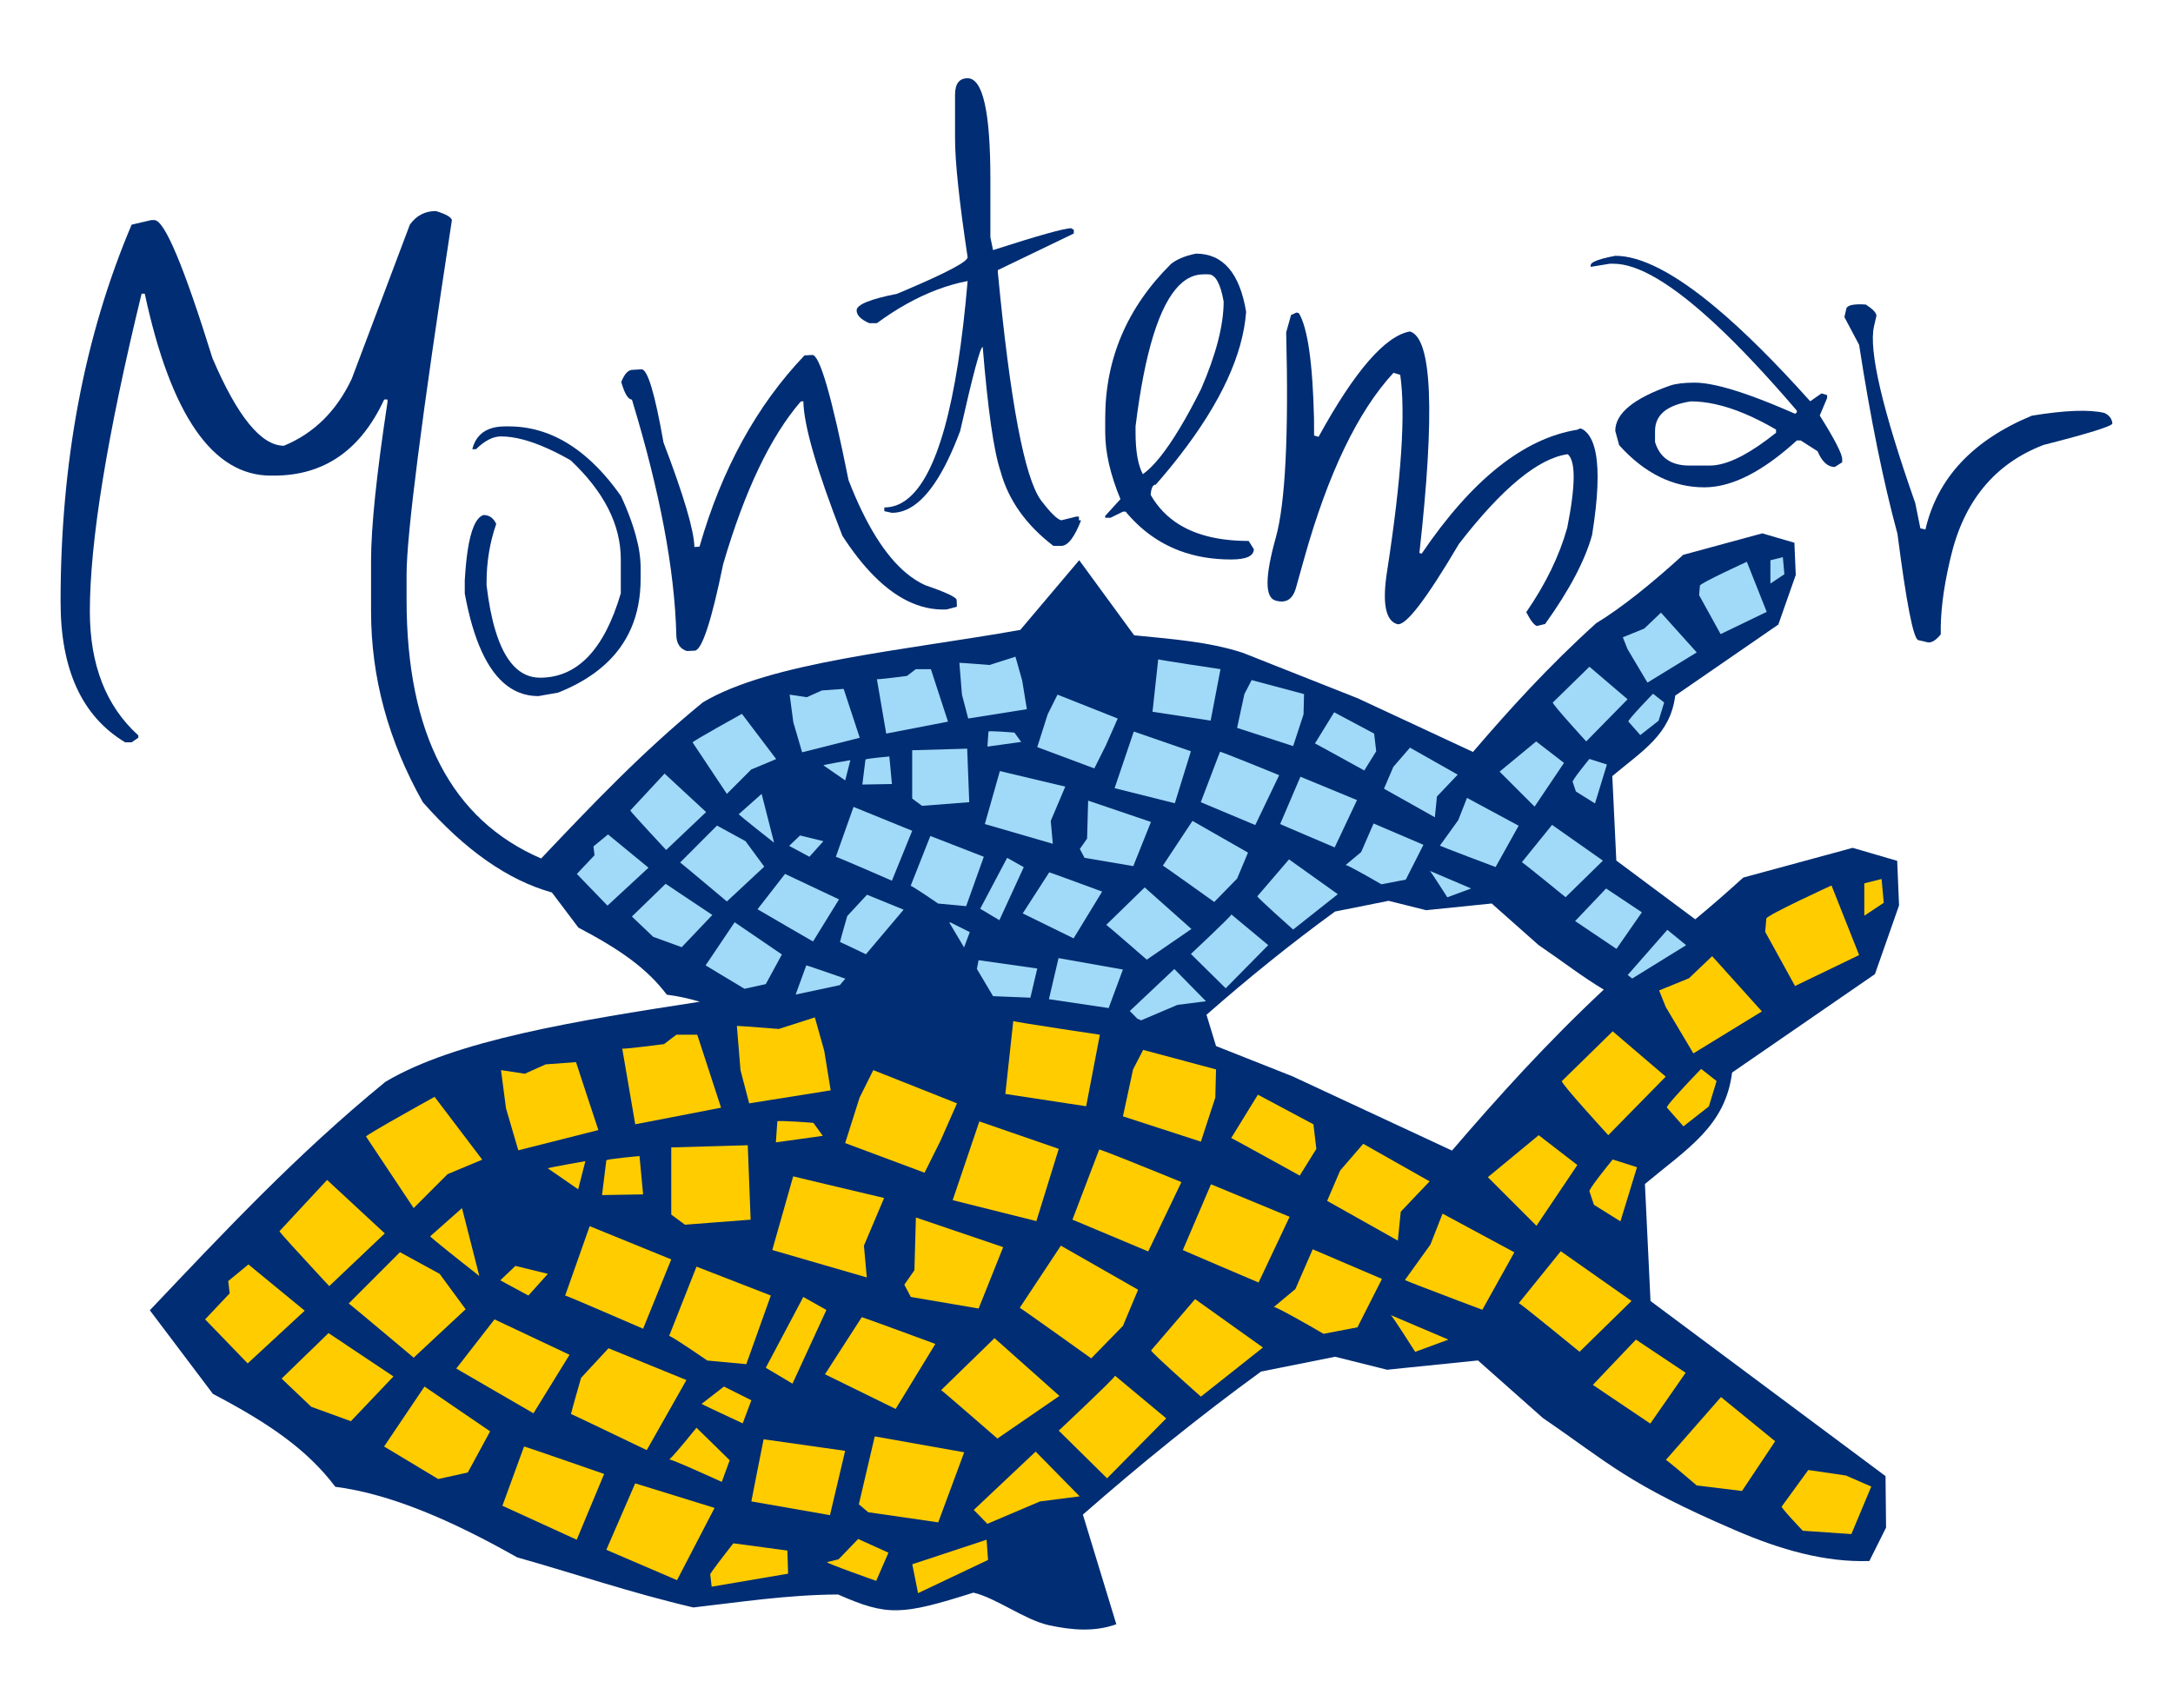 <?xml version="1.0" encoding="iso-8859-1"?>
<!-- Generator: Adobe Illustrator 19.0.1, SVG Export Plug-In . SVG Version: 6.00 Build 0)  -->
<svg version="1.1" id="Capa_1" xmlns="http://www.w3.org/2000/svg" xmlns:xlink="http://www.w3.org/1999/xlink" x="0px" y="0px"
	 viewBox="0 0 98.865 77.698" style="enable-background:new 0 0 98.865 77.698;" xml:space="preserve">
<style type="text/css">
	.st0{fill-rule:evenodd;clip-rule:evenodd;fill:#002D73;}
	.st1{fill-rule:evenodd;clip-rule:evenodd;fill:#A1DAF8;}
	.st2{fill:#FFCC00;}
</style>
<g>
	<g>
		<path class="st0" d="M58.028,27.322c0.477,0.141,0.787-0.05,0.935-0.578l0.371-1.326c1.087-3.878,2.44-6.697,4.065-8.456
			l0.307,0.092c0.252,1.746,0.055,4.716-0.594,8.912c-0.233,1.459-0.078,2.27,0.452,2.428c0.377,0.112,1.313-1.106,2.815-3.651
			c1.969-2.544,3.621-3.901,4.949-4.078c0.365,0.306,0.359,1.421-0.023,3.343c-0.358,1.28-0.98,2.56-1.865,3.843
			c0.198,0.384,0.359,0.592,0.484,0.629l0.373-0.09c1.1-1.531,1.811-2.879,2.137-4.045c0.035-0.217,0.066-0.426,0.094-0.628
			c0.211-1.547,0.211-2.679,0-3.394c-0.115-0.392-0.293-0.659-0.536-0.801l-0.099-0.03l-0.129,0.058
			c-2.435,0.392-4.797,2.269-7.082,5.639l-0.104-0.031c0.718-6.417,0.575-9.778-0.431-10.078c-1.125,0.201-2.514,1.801-4.157,4.794
			l-0.203-0.06l-0.004-0.774c-0.059-2.53-0.289-4.127-0.688-4.791l-0.104-0.031l-0.252,0.113l-0.222,0.79
			c0.118,4.676-0.038,7.787-0.472,9.337C57.552,26.223,57.542,27.177,58.028,27.322z"/>
		<path class="st0" d="M51.092,23.278h0.121c0.69,0.831,1.509,1.423,2.455,1.778c0.709,0.266,1.488,0.398,2.341,0.398
			c0.692,0,1.036-0.156,1.036-0.469l-0.234-0.374c-1.292,0-2.338-0.246-3.143-0.736c-0.553-0.338-0.992-0.791-1.316-1.36
			c0.023-0.312,0.098-0.468,0.234-0.468c0.389-0.444,0.749-0.88,1.082-1.31c1.874-2.413,2.882-4.597,3.027-6.549
			c-0.291-1.765-1.053-2.649-2.283-2.649c-0.283,0.056-0.531,0.133-0.744,0.232c-0.148,0.069-0.279,0.149-0.395,0.241
			c-1.992,1.978-2.989,4.315-2.989,7.011v0.653c0,0.913,0.235,1.925,0.693,3.033l-0.693,0.762v0.085h0.241L51.092,23.278z
			 M51.664,19.398c0.418-3.393,1.086-5.538,2.004-6.435c0.328-0.321,0.69-0.481,1.082-0.481h0.234c0.309,0,0.543,0.411,0.688,1.234
			c0,1.084-0.344,2.408-1.025,3.979c-0.342,0.684-0.668,1.284-0.979,1.798c-0.627,1.041-1.185,1.736-1.672,2.081
			c-0.223-0.416-0.332-1.05-0.332-1.897V19.398z"/>
		<path class="st0" d="M73.236,11.999h0.175c1.121,0,2.668,0.919,4.643,2.756c1.1,1.024,2.331,2.333,3.696,3.927v0.08l-0.078,0.064
			c-1.518-0.669-2.724-1.102-3.618-1.296c-0.369-0.08-0.685-0.121-0.947-0.121c-0.484,0-0.857,0.045-1.119,0.133
			c-1.664,0.583-2.498,1.269-2.498,2.064l0.176,0.647c1.151,1.279,2.446,1.919,3.875,1.919c0.168,0,0.34-0.013,0.514-0.039
			c1.118-0.166,2.349-0.865,3.696-2.094h0.175l0.769,0.491c0.198,0.476,0.461,0.716,0.783,0.716l0.336-0.213v-0.145
			c0-0.236-0.34-0.898-1.021-1.984l0.335-0.792v-0.137l-0.257-0.076l-0.512,0.358c-1.598-1.786-3.033-3.209-4.305-4.272
			c-1.874-1.565-3.395-2.347-4.564-2.347c-0.465,0.088-0.786,0.178-0.961,0.267c-0.105,0.054-0.158,0.107-0.158,0.16v0.076
			l0.158-0.026L73.236,11.999z M80.805,19.688c-1.105,0.886-2.023,1.379-2.752,1.475c-0.089,0.011-0.174,0.018-0.256,0.018h-0.945
			c-0.82,0-1.336-0.358-1.553-1.07v-0.502c0-0.735,0.544-1.184,1.631-1.348c0.355,0,0.73,0.044,1.123,0.131
			c0.836,0.185,1.754,0.569,2.752,1.153V19.688z"/>
		<path class="st0" d="M95.74,18.786c-0.697-0.163-1.793-0.121-3.297,0.126c-2.686,1.114-4.298,2.837-4.842,5.178l-0.23-0.053
			l-0.232-1.147c-1.502-4.279-2.129-6.961-1.875-8.053l0.109-0.47c-0.004-0.137-0.164-0.306-0.486-0.512
			c-0.556-0.037-0.848,0.031-0.885,0.192l-0.088,0.378l0.67,1.263c0.52,3.366,1.104,6.237,1.746,8.605
			c0.407,3.15,0.72,4.758,0.944,4.83l0.457,0.106c0.169,0.01,0.36-0.11,0.568-0.368c-0.019-0.952,0.113-2.053,0.404-3.306
			l0.044-0.189c0.597-2.562,2.005-4.27,4.225-5.122c2.062-0.526,3.106-0.851,3.136-0.976C96.086,19.046,95.959,18.886,95.74,18.786z
			"/>
		<path class="st0" d="M23.076,31.201c0.176,0.132,0.362,0.236,0.558,0.312c0.266,0.104,0.551,0.157,0.854,0.157h0.003h0.003
			l0.005-0.001l0.888-0.156l0.004-0.001l0.006-0.002c1.25-0.498,2.188-1.178,2.812-2.04c0.197-0.272,0.363-0.561,0.498-0.869
			c0.294-0.67,0.44-1.425,0.44-2.265v-0.511c0-0.439-0.073-0.93-0.223-1.473c-0.06-0.22-0.133-0.448-0.218-0.686
			c-0.124-0.346-0.273-0.71-0.451-1.094l-0.002-0.004l-0.003-0.003c-0.493-0.702-1.013-1.287-1.556-1.756
			c-0.271-0.235-0.549-0.44-0.832-0.616c-0.852-0.529-1.758-0.794-2.717-0.794h-0.001h-0.166c-0.571,0-0.985,0.17-1.243,0.506
			c-0.051,0.066-0.095,0.138-0.133,0.216c-0.038,0.078-0.069,0.162-0.096,0.252v0.002l-0.018,0.062h0.064h0.086h0.019l0.014-0.014
			c0.197-0.191,0.389-0.333,0.577-0.428c0.184-0.093,0.367-0.14,0.546-0.14c0.609,0,1.33,0.19,2.156,0.565
			c0.162,0.073,0.328,0.154,0.496,0.241c0.168,0.087,0.342,0.181,0.518,0.282c0.761,0.716,1.332,1.45,1.711,2.2
			c0.381,0.75,0.57,1.519,0.57,2.307v1.545c-0.378,1.283-0.875,2.244-1.488,2.883c-0.611,0.636-1.342,0.955-2.189,0.955v-0.001
			c-0.923,0-1.603-0.723-2.034-2.166c-0.086-0.284-0.161-0.596-0.227-0.935c-0.066-0.34-0.122-0.708-0.169-1.102v-0.004v-0.135
			c0-0.457,0.035-0.904,0.107-1.342c0.071-0.439,0.18-0.869,0.325-1.292l0.006-0.018l-0.008-0.018
			c-0.062-0.129-0.139-0.225-0.232-0.29c-0.096-0.065-0.206-0.098-0.334-0.098h-0.008l-0.008,0.003
			c-0.33,0.118-0.568,0.666-0.713,1.639c-0.027,0.185-0.051,0.388-0.072,0.609c-0.022,0.221-0.039,0.456-0.054,0.705l-0.001,0.013
			v0.003v0.597v0.003l0.001,0.005C21.536,29.131,22.178,30.528,23.076,31.201z"/>
		<path class="st0" d="M28.706,18.173c0.016,0.005,0.03,0.007,0.045,0.008c1.272,4.176,1.946,7.745,2.02,10.715
			c0.005,0.38,0.167,0.623,0.477,0.723l0.357-0.016c0.326-0.012,0.764-1.329,1.299-3.945c0.98-3.344,2.159-5.805,3.526-7.389
			l0.12-0.015c0.019,1.108,0.615,3.146,1.775,6.121c0.944,1.458,1.92,2.44,2.93,2.948c0.594,0.298,1.198,0.434,1.815,0.405
			l0.466-0.124l-0.011-0.309c-0.004-0.118-0.481-0.346-1.433-0.671c-0.287-0.131-0.566-0.308-0.838-0.531
			c-0.982-0.809-1.864-2.225-2.649-4.25c-0.761-3.81-1.312-5.706-1.648-5.693l-0.354,0.019c-2.171,2.275-3.767,5.179-4.777,8.702
			l-0.232,0.015c-0.02-0.77-0.491-2.356-1.407-4.756c-0.391-2.225-0.724-3.333-0.998-3.328l-0.463,0.029
			c-0.007,0.001-0.014,0.003-0.021,0.004c-0.167,0.042-0.312,0.222-0.439,0.544C28.403,17.862,28.548,18.126,28.706,18.173z"/>
		<path class="st0" d="M39.546,14.703h0.35c0.453-0.333,0.907-0.627,1.36-0.879c0.923-0.514,1.846-0.861,2.768-1.039
			c-0.475,5.58-1.394,8.894-2.768,9.94c-0.316,0.242-0.657,0.362-1.022,0.362v0.17l0.35,0.075c0.227,0,0.452-0.05,0.672-0.15
			c0.877-0.399,1.688-1.591,2.43-3.578c0.572-2.531,0.91-3.807,1.024-3.823c0.235,2.858,0.503,4.739,0.807,5.646
			c0.354,1.317,1.162,2.457,2.409,3.409h0.356c0.303,0,0.602-0.389,0.904-1.164h-0.098v-0.169h-0.12l-0.686,0.169
			c-0.189-0.05-0.498-0.352-0.922-0.911c-0.749-1.027-1.402-4.49-1.963-10.389v-0.083l3.457-1.665v-0.17l-0.12-0.071
			c-0.304,0-1.488,0.331-3.554,0.995l-0.121-0.585V8.137c0-3.053-0.344-4.577-1.035-4.577c-0.384,0-0.572,0.253-0.572,0.754v1.988
			c0,1.061,0.189,2.862,0.572,5.401c0,0.197-0.924,0.69-2.768,1.476c-0.141,0.06-0.287,0.122-0.438,0.186
			c-1.232,0.244-1.844,0.497-1.844,0.754C38.974,14.339,39.163,14.533,39.546,14.703z"/>
		<path class="st0" d="M78.805,48.797l6.499-4.477l1.097-3.127l-0.084-2.028l-2.025-0.591l-4.978,1.352
			c-0.755,0.686-1.485,1.322-2.186,1.9l-3.59-2.674l-0.183-3.843c1.381-1.16,2.641-1.891,2.863-3.661l4.691-3.233l0.793-2.257
			l-0.062-1.465l-1.462-0.427l-3.596,0.977c-1.469,1.336-2.81,2.413-3.96,3.111c-2.163,1.953-3.932,3.905-5.606,5.857l-3.087-1.438
			l-2.152-1.002l-5.241-2.074c-1.584-0.514-3.291-0.625-4.936-0.793l-2.499-3.417l-2.681,3.172
			c-5.279,0.938-11.375,1.463-14.441,3.295c-2.769,2.263-5.063,4.684-7.359,7.104c-4.077-1.757-6.122-5.68-6.122-11.773v-1.142
			c0-1.807,0.691-7.184,2.062-16.129c-0.031-0.137-0.274-0.274-0.729-0.412c-0.498,0-0.891,0.208-1.184,0.62l-2.646,7.019
			c-0.691,1.462-1.72,2.476-3.084,3.039c-1.033,0-2.117-1.329-3.251-3.986c-1.302-4.185-2.181-6.28-2.642-6.28H6.879l-0.891,0.208
			C3.832,15.31,2.756,21.032,2.756,27.387c0,3.083,0.977,5.208,2.939,6.386h0.293l0.305-0.208v-0.107
			c-1.47-1.328-2.205-3.211-2.205-5.642c0-3.185,0.785-8.003,2.354-14.455h0.144c1.184,5.518,3.09,8.277,5.731,8.277h0.148
			c2.273,0,3.943-1.151,5.015-3.463h0.15v0.119c-0.498,3.277-0.748,5.682-0.748,7.21v2.312c0,3.002,0.785,5.894,2.355,8.68
			c1.918,2.181,3.875,3.551,5.874,4.109l1.205,1.598c1.858,0.976,3.098,1.831,4.022,3.051c0.489,0.062,0.99,0.171,1.504,0.32
			c-5.63,0.867-11.138,1.753-14.308,3.645c-4.045,3.306-7.36,6.857-10.717,10.393l2.87,3.804c2.572,1.35,4.289,2.536,5.569,4.227
			c2.518,0.324,5.302,1.532,8.271,3.21c2.572,0.724,5.162,1.613,8.018,2.28c2.094-0.239,4.262-0.576,6.584-0.59
			c2.248,0.986,2.87,0.957,6.159-0.084c1.029,0.238,2.338,1.239,3.418,1.478c1.084,0.238,2.111,0.311,3.083-0.041l-1.521-4.987
			c2.602-2.281,5.275-4.449,8.103-6.507l3.375-0.675l2.363,0.591l0.822-0.085l3.312-0.338l2.955,2.62
			c3.01,2.057,3.847,3.001,8.769,5.112c2.029,0.876,4.056,1.458,6.083,1.393l0.76-1.52l-0.024-2.343l-10.693-7.966l-0.254-5.324
			C76.753,52.263,78.497,51.249,78.805,48.797z M66.061,52.347l-2.131-0.992l-5.127-2.387l-3.477-1.376l-0.434-1.423
			c1.877-1.647,3.807-3.213,5.849-4.698l2.436-0.487l0.752,0.188l0.955,0.239l2.984-0.305l2.133,1.891
			c1.217,0.83,1.941,1.41,2.966,2.027C70.356,47.465,68.157,49.907,66.061,52.347z"/>
	</g>
	<g>
		<polygon class="st1" points="81.114,25.348 80.548,25.49 80.548,26.55 81.184,26.126 		"/>
		<path class="st1" d="M77.341,26.644l-0.036,0.435l0.977,1.771l2.098-1.012l-0.904-2.279
			C79.474,25.559,77.341,26.535,77.341,26.644z"/>
		<polygon class="st1" points="74.809,28.597 73.833,28.995 74.05,29.537 74.954,31.056 77.196,29.682 75.569,27.873 		"/>
		<path class="st1" d="M75.714,31.96l-0.507-0.398c0,0-1.157,1.193-1.121,1.266l0.542,0.615l0.832-0.651L75.714,31.96z"/>
		<path class="st1" d="M74.05,31.815l-1.736-1.482L70.65,31.96c-0.072,0.036,1.518,1.772,1.518,1.772L74.05,31.815z"/>
		<path class="st1" d="M71.699,36.011l0.868,0.543l0.543-1.772l-0.797-0.253c0,0-0.831,1.012-0.759,1.049L71.699,36.011z"/>
		<polygon class="st1" points="71.157,34.709 69.891,33.732 68.227,35.107 69.819,36.698 		"/>
		<path class="st1" d="M74.05,44.365c-0.011-0.022,0.079,0.047,0.21,0.154l2.454-1.517l-0.855-0.699L74.05,44.365z"/>
		<polygon class="st1" points="73.073,40.423 71.663,41.905 73.544,43.171 74.7,41.508 		"/>
		<path class="st1" d="M70.614,37.529l-1.375,1.7c0-0.036,1.99,1.591,1.99,1.591l1.699-1.664L70.614,37.529z"/>
		<path class="st1" d="M66.346,37.313l-0.832,1.157c-0.072,0,2.531,0.977,2.531,0.977l1.049-1.88l-2.35-1.266L66.346,37.313z"/>
		<path class="st1" d="M50.144,40.564c0,0-2.433-0.898-2.408-0.875l-1.205,1.868l2.315,1.135L50.144,40.564z"/>
		<polygon class="st1" points="45.469,41.865 46.578,39.453 45.822,39.028 44.596,41.345 		"/>
		<polygon class="st1" points="44.445,44.083 45.181,45.322 46.879,45.391 47.192,44.064 44.523,43.685 		"/>
		<polygon class="st1" points="47.723,45.459 50.44,45.863 51.089,44.111 48.16,43.591 		"/>
		<path class="st1" d="M51.397,46.002c-0.017-0.033,0.206,0.197,0.344,0.341l0.176,0.079l1.652-0.703l1.299-0.166l-1.44-1.466
			L51.397,46.002z"/>
		<path class="st1" d="M65.848,40.824l1.086-0.402l-1.889-0.804C65.069,39.595,65.848,40.824,65.848,40.824z"/>
		<path class="st1" d="M54.206,42.266l-2.126-1.892l-1.748,1.703c0.024,0,1.843,1.584,1.843,1.584L54.206,42.266z"/>
		<path class="st1" d="M54.182,43.402l1.583,1.561L57.701,43l-1.677-1.395C56.025,41.675,54.182,43.402,54.182,43.402z"/>
		<path class="st1" d="M57.205,40.777c-0.023,0.048,1.629,1.514,1.629,1.514l2.032-1.608l-2.22-1.584L57.205,40.777z"/>
		<path class="st1" d="M58.244,37.49c-0.023,0,2.48,1.064,2.48,1.064l1.016-2.152l-2.575-1.064L58.244,37.49z"/>
		<path class="st1" d="M61.928,38.767l-0.709,0.591c0.049-0.047,1.631,0.875,1.631,0.875l1.109-0.213l0.803-1.584l-2.268-0.97
			L61.928,38.767z"/>
		<polygon class="st1" points="65.377,36.237 66.321,35.244 64.149,34.015 63.393,34.889 62.967,35.883 65.282,37.183 		"/>
		<path class="st1" d="M62.614,34.18l-0.095-0.804l-1.819-0.97l-0.874,1.419c-0.023-0.024,2.244,1.229,2.244,1.229L62.614,34.18z"/>
		<polygon class="st1" points="59.307,32.502 59.33,31.579 56.946,30.941 56.616,31.579 56.284,33.116 58.834,33.944 		"/>
		<path class="st1" d="M55.529,30.444c0,0-2.857-0.425-2.834-0.449l-0.259,2.388l2.645,0.402L55.529,30.444z"/>
		<path class="st1" d="M46.153,33.329c0,0-1.181-0.094-1.181-0.047l-0.047,0.686l1.535-0.213L46.153,33.329z"/>
		<path class="st1" d="M47.9,38.389l-0.094-1.04l0.661-1.561c0,0-2.999-0.709-2.975-0.709l-0.685,2.412L47.9,38.389z"/>
		<polygon class="st1" points="52.365,37.396 49.507,36.426 49.459,38.153 49.129,38.625 49.342,39.028 51.561,39.405 		"/>
		<path class="st1" d="M56.284,39.973l0.496-1.182l-2.526-1.443l-1.347,2.034c0.023,0,2.338,1.655,2.338,1.655L56.284,39.973z"/>
		<path class="st1" d="M58.198,35.268c0,0-2.716-1.111-2.692-1.064l-0.874,2.293l2.479,1.04L58.198,35.268z"/>
		<polygon class="st1" points="53.451,36.545 54.182,34.18 51.584,33.282 50.711,35.859 		"/>
		<polygon class="st1" points="50.309,33.92 50.853,32.69 48.113,31.603 47.665,32.502 47.192,33.991 49.789,34.96 		"/>
		<path class="st1" d="M44.05,32.69l2.67-0.425l-0.213-1.3l-0.307-1.088l-1.182,0.378c0,0-1.44-0.118-1.369-0.095l0.117,1.442
			L44.05,32.69z"/>
		<path class="st1" d="M43.131,32.832l-0.779-2.388h-0.686l-0.4,0.308c0,0-1.442,0.189-1.371,0.142l0.425,2.482L43.131,32.832z"/>
		<polygon class="st1" points="36.494,34.227 39.116,33.565 38.384,31.342 37.392,31.413 36.706,31.721 35.927,31.603 
			36.093,32.856 		"/>
		<polygon class="st1" points="41.502,34.133 41.502,36.332 41.949,36.663 44.098,36.497 44.004,34.062 		"/>
		<path class="st1" d="M40.463,34.417c0,0-1.087,0.095-1.087,0.142l-0.142,1.135l1.346-0.024L40.463,34.417z"/>
		<path class="st1" d="M37.462,34.819l0.992,0.686l0.236-0.922C38.691,34.582,37.462,34.795,37.462,34.819z"/>
		<path class="st1" d="M34.18,35.008l1.134-0.473l-1.559-2.057c0,0-2.267,1.253-2.244,1.3l1.559,2.341L34.18,35.008z"/>
		<path class="st1" d="M34.652,36.119l-1.039,0.922c-0.023,0.023,1.606,1.3,1.606,1.3L34.652,36.119z"/>
		<polygon class="st1" points="37.462,38.271 36.4,38.011 35.904,38.484 36.826,38.98 		"/>
		<path class="st1" d="M44.76,38.98l-2.432-0.946l-0.897,2.27c0.047-0.023,1.251,0.804,1.251,0.804l1.275,0.119L44.76,38.98z"/>
		<path class="st1" d="M41.502,37.798l-2.669-1.087l-0.804,2.269c0.048,0,2.551,1.088,2.551,1.088L41.502,37.798z"/>
		<polygon class="st1" points="43.195,41.982 43.862,43.103 44.123,42.408 43.224,41.959 		"/>
		<path class="st1" d="M38.548,41.675c0,0-0.307,1.064-0.33,1.183c0.012,0,0.586,0.273,1.179,0.558l1.715-2.03l-1.666-0.679
			L38.548,41.675z"/>
		<path class="st1" d="M36.99,42.834l1.182-1.915l-2.456-1.159l-1.251,1.608C34.534,41.415,36.99,42.834,36.99,42.834z"/>
		<path class="st1" d="M30.945,39.24c0.07,0.047,2.125,1.773,2.125,1.773l1.701-1.584l-0.851-1.158l-1.299-0.71L30.945,39.24z"/>
		<path class="st1" d="M32.126,36.946l-1.89-1.75l-1.56,1.678c0,0.048,1.631,1.797,1.631,1.797L32.126,36.946z"/>
		<path class="st1" d="M36.199,45.249l2.01-0.429l0.25-0.295c-0.772-0.268-1.789-0.619-1.775-0.604L36.199,45.249z"/>
		<polygon class="st1" points="32.103,43.922 33.872,44.986 34.841,44.773 35.574,43.425 33.424,41.959 		"/>
		<polygon class="st1" points="30.284,40.21 28.749,41.699 29.717,42.621 31.015,43.094 32.409,41.628 		"/>
		<path class="st1" d="M27.662,37.964l-0.661,0.544l0.047,0.402l-0.803,0.851c0,0,1.37,1.419,1.393,1.442l1.867-1.726L27.662,37.964
			z"/>
	</g>
	<g>
		<polygon class="st2" points="36.056,62.951 37.566,59.67 37.599,59.599 37.566,59.58 36.548,59.007 34.956,62.011 34.841,62.228 
			34.956,62.297 		"/>
		<path class="st2" d="M37.566,57.576l1.871,0.543l-0.131-1.446l0.918-2.169c0,0-1.471-0.348-2.658-0.63
			c-0.811-0.193-1.49-0.356-1.478-0.356l-0.952,3.353L37.566,57.576z"/>
		<polygon class="st2" points="34.152,55.49 34.021,52.105 32.411,52.15 30.54,52.203 30.54,55.26 31.164,55.72 32.411,55.624 		"/>
		<path class="st2" d="M37.007,51.086c0,0-1.641-0.131-1.641-0.065L35.3,51.973l2.135-0.296L37.007,51.086z"/>
		<path class="st2" d="M32.411,67.227c0.254,0.115,0.428,0.195,0.428,0.195l0.36-0.986l-0.788-0.772l-0.723-0.707
			c0,0-0.932,1.16-1.197,1.406c-0.022,0.019-0.037,0.033-0.049,0.04c0.002-0.005,0.02-0.003,0.049,0.005
			C30.734,66.474,31.803,66.952,32.411,67.227z"/>
		<path class="st2" d="M35.071,58.942l-0.114-0.045l-2.545-0.989l-0.723-0.281l-1.197,3.031l-0.049,0.124
			c0.005-0.003,0.023,0.003,0.049,0.016c0.287,0.137,1.69,1.102,1.69,1.102l0.229,0.021l1.543,0.143l1.002-2.801L35.071,58.942z"/>
		<path class="st2" d="M34.185,63.707l-1.248-0.624l-0.525,0.407l-0.492,0.381c0.012,0.011,0.219,0.111,0.492,0.241
			c0.555,0.263,1.379,0.646,1.379,0.646L34.185,63.707z"/>
		<path class="st2" d="M49.646,61.801l0.641-0.656l0.804-0.823l0.689-1.643l-1.494-0.853l-1.642-0.937l-0.378-0.216l-0.082,0.125
			L46.396,59.5c0.018,0,0.933,0.65,1.789,1.258l0.46,0.328C49.204,61.485,49.646,61.801,49.646,61.801z"/>
		<path class="st2" d="M48.645,50.213l0.772,0.117l0.624-3.254c0,0-0.636-0.094-1.396-0.21l-0.46-0.07
			c-1.029-0.158-2.102-0.327-2.084-0.344l-0.361,3.319l2.445,0.372L48.645,50.213z"/>
		<polygon class="st2" points="43.344,54.603 47.152,55.556 48.17,52.269 44.558,51.02 43.344,54.602 		"/>
		<path class="st2" d="M40.75,64.102l1.806-2.958c0,0-3.381-1.249-3.349-1.216l-1.641,2.546l-0.033,0.051l0.033,0.016L40.75,64.102z
			"/>
		<polygon class="st2" points="44.525,59.533 45.641,56.74 43.344,55.96 41.67,55.391 41.603,57.791 41.144,58.449 41.439,59.007 
			43.344,59.331 		"/>
		<path class="st2" d="M48.185,63.521l0.017-0.011l-0.017-0.015l-2.938-2.615l-1.904,1.855l-0.525,0.511
			c0.01,0,0.225,0.182,0.525,0.44c0.75,0.643,2.035,1.763,2.035,1.763L48.185,63.521z"/>
		<path class="st2" d="M42.687,69.263l0.656-1.772l0.525-1.417l-0.525-0.093l-3.545-0.63l-0.723,3.089l0.427,0.362
			C39.502,68.802,42.721,69.263,42.687,69.263z"/>
		<path class="st2" d="M75.837,50.39l0.402,0.455l0.353,0.4l1.155-0.905l0.353-1.156l-0.704-0.553c0,0-0.694,0.716-1.156,1.236
			C75.998,50.138,75.82,50.355,75.837,50.39z"/>
		<polygon class="st2" points="69.905,55.769 71.765,53.004 70.006,51.647 68.296,53.059 67.693,53.557 68.296,54.16 		"/>
		<path class="st2" d="M73.348,51.467l2.287-2.331l0.151-0.153l-0.151-0.129l-2.262-1.933l-0.025,0.025l-2.287,2.238
			c-0.101,0.05,2.111,2.463,2.111,2.463L73.348,51.467z"/>
		<path class="st2" d="M72.318,54.21l0.2,0.603l0.83,0.519l0.377,0.235l0.754-2.463l-1.106-0.352l-0.025,0.031
			C73.18,52.99,72.226,54.164,72.318,54.21z"/>
		<polygon class="st2" points="42.786,51.907 43.344,50.644 43.541,50.199 43.344,50.12 39.732,48.686 39.109,49.935 38.452,52.006 
			42.064,53.354 		"/>
		<polygon class="st2" points="75.787,45.815 76.239,46.574 77.044,47.926 80.161,46.016 77.898,43.502 76.842,44.508 
			76.239,44.754 75.636,44.999 75.485,45.061 75.636,45.438 		"/>
		<polygon class="st2" points="85.606,39.991 84.82,40.188 84.82,41.662 85.705,41.073 		"/>
		<path class="st2" d="M84.585,43.452l-1.257-3.167c0,0-2.966,1.357-2.966,1.508l-0.051,0.603l1.357,2.463L84.585,43.452z"/>
		<path class="st2" d="M48.793,55.49l1.494,0.626l1.954,0.82l0.475-0.994l1.035-2.162c0,0-0.448-0.184-1.035-0.421
			c-0.823-0.334-1.92-0.776-2.428-0.966c-0.18-0.067-0.285-0.103-0.279-0.092L48.793,55.49z"/>
		<path class="st2" d="M29.425,65.975l1.067-1.884l0.738-1.304l-0.738-0.301l-2.807-1.145l-0.953,1.028l-0.295,0.319
			c0,0-0.427,1.479-0.459,1.644c0.01,0,0.322,0.147,0.754,0.353C27.747,65.168,29.425,65.975,29.425,65.975z"/>
		<path class="st2" d="M26.305,54.11l0.328-1.282c0,0-0.405,0.07-0.82,0.146c-0.437,0.08-0.887,0.166-0.887,0.183l0.887,0.612
			L26.305,54.11z"/>
		<polygon class="st2" points="54.637,51.941 55.293,49.935 55.326,48.654 52.715,47.955 52.01,47.766 51.551,48.654 51.091,50.79 
			52.715,51.317 		"/>
		<path class="st2" d="M55.096,53.88l-1.279,2.991c-0.033,0,3.445,1.479,3.445,1.479l1.051-2.226l0.361-0.765l-0.361-0.149
			L55.096,53.88z"/>
		<path class="st2" d="M59.134,53.486l0.755-1.216l-0.131-1.118l-1.445-0.77l-1.082-0.578l-1.215,1.972
			c-0.022-0.022,1.365,0.742,2.297,1.256L59.134,53.486z"/>
		<polygon class="st2" points="63.73,55.129 64.481,54.338 65.044,53.748 64.481,53.43 62.023,52.039 60.973,53.255 60.381,54.636 
			63.598,56.444 		"/>
		<path class="st2" d="M26.731,59.363c1.049,0.447,2.528,1.09,2.528,1.09l1.232-3.034l0.049-0.121l-0.049-0.02l-3.661-1.492
			l-0.1,0.279l-0.918,2.599l-0.099,0.278c0.006,0,0.04,0.013,0.099,0.036C25.975,59.042,26.32,59.187,26.731,59.363z"/>
		<path class="st2" d="M48.185,67.127l-1.066-1.085l-2.823,2.662c-0.032-0.066,0.624,0.625,0.624,0.625l2.397-1.019l0.869-0.111
			l0.46-0.059l0.476-0.061l-0.476-0.484L48.185,67.127z"/>
		<path class="st2" d="M34.956,70.428l-1.592-0.212c0,0-0.691,0.88-0.953,1.252c-0.066,0.093-0.104,0.155-0.098,0.161l0.065,0.559
			l0.032-0.005l2.545-0.433l0.902-0.153l-0.033-1.052L34.956,70.428z"/>
		<path class="st2" d="M52.715,61.038l-0.344,0.401c-0.008,0.016,0.131,0.158,0.344,0.36c0.635,0.602,1.922,1.743,1.922,1.743
			l2.823-2.235l-3.087-2.202L52.715,61.038z"/>
		<path class="st2" d="M50.731,62.59c0,0.026-0.18,0.213-0.444,0.475c-0.459,0.454-1.172,1.131-1.642,1.575
			c-0.233,0.221-0.407,0.384-0.46,0.433l-0.016,0.015l0.016,0.016l0.46,0.454l1.642,1.619l0.082,0.081l2.346-2.378l0.346-0.35
			l-0.346-0.287L50.731,62.59z"/>
		<path class="st2" d="M43.344,70.561c-0.916,0.303-1.891,0.625-1.838,0.607l0.262,1.315l1.576-0.748l1.609-0.763l-0.066-0.921
			L43.344,70.561z"/>
		<path class="st2" d="M38.452,66.008l-0.887-0.126l-2.609-0.37l-0.214-0.03c0,0-0.558,2.794-0.558,2.827l0.771,0.134l2.609,0.456
			l0.197,0.035L38.452,66.008z"/>
		<path class="st2" d="M38.157,70.939l-0.525,0.131c-0.099,0.033,2.232,0.854,2.232,0.854l0.558-1.282l-1.379-0.624L38.157,70.939z"
			/>
		<path class="st2" d="M58.937,58.646l-0.624,0.52l-0.361,0.301c0.017-0.016,0.158,0.047,0.361,0.152
			c0.641,0.328,1.904,1.065,1.904,1.065l1.543-0.296l1.115-2.202l-3.151-1.348L58.937,58.646z"/>
		<path class="st2" d="M63.27,59.829c0.033-0.033,1.117,1.676,1.117,1.676l0.094-0.035l1.416-0.523l-1.416-0.602L63.27,59.829z"/>
		<path class="st2" d="M76.239,65.911l-0.452,0.515c-0.02-0.039,0.189,0.128,0.452,0.346c0.412,0.342,0.955,0.811,0.955,0.811
			l2.062,0.251l1.508-2.262L78.3,63.561L76.239,65.911z"/>
		<path class="st2" d="M82.272,66.879l-1.207,1.659c-0.1,0,0.956,1.106,0.956,1.106l2.211,0.151l0.905-2.162l-1.156-0.503
			L82.272,66.879z"/>
		<polygon class="st2" points="76.692,62.455 76.239,62.153 75.636,61.751 74.43,60.946 73.348,62.083 72.47,63.008 73.348,63.6 
			75.083,64.768 75.636,63.973 76.239,63.107 		"/>
		<path class="st2" d="M65.632,55.216l-0.553,1.408l-0.598,0.831l-0.559,0.778c-0.026,0,0.205,0.094,0.559,0.232
			c0.994,0.388,2.961,1.125,2.961,1.125l0.854-1.533l0.603-1.081l-0.603-0.325L65.632,55.216z"/>
		<path class="st2" d="M74.229,59.188l-0.881-0.619l-2.338-1.643l-1.91,2.363c0-0.051,2.766,2.212,2.766,2.212l1.482-1.452
			L74.229,59.188z"/>
		<path class="st2" d="M20.971,57.394c0.451,0.357,0.837,0.66,0.837,0.66l-0.788-3.089l-0.049,0.043l-0.592,0.524l-0.805,0.714
			c-0.013,0.013,0.36,0.32,0.805,0.676C20.572,57.077,20.778,57.24,20.971,57.394z"/>
		<polygon class="st2" points="24.927,57.955 23.45,57.594 22.761,58.251 24.04,58.942 		"/>
		<polygon class="st2" points="32.51,68.605 32.411,68.574 30.492,67.98 28.899,67.488 27.586,70.511 30.492,71.758 30.803,71.892 
			32.411,68.795 		"/>
		<path class="st2" d="M17.688,57.479l-0.607,0.608l-1.215,1.216c0.043,0.028,0.598,0.49,1.215,1.007l0.607,0.508
			c0.607,0.509,1.133,0.951,1.133,0.951l1.559-1.453l0.592-0.551l0.213-0.199l-0.213-0.291L20.38,58.47l-0.377-0.514l-1.806-0.986
			L17.688,57.479z"/>
		<polygon class="st2" points="23.581,52.335 25.813,51.771 26.731,51.539 27.224,51.414 26.731,49.92 26.207,48.324 25.813,48.353 
			24.828,48.424 23.876,48.851 22.794,48.686 23.022,50.428 		"/>
		<path class="st2" d="M30.492,50.844l1.92-0.372l0.395-0.076l-0.395-1.208l-0.689-2.112h-0.951l-0.279,0.213l-0.28,0.214
			c0,0-2.002,0.263-1.904,0.197l0.592,3.451L30.492,50.844z"/>
		<path class="st2" d="M29.096,52.597c0,0-1.51,0.132-1.51,0.197l-0.196,1.578l1.87-0.032L29.096,52.597z"/>
		<path class="st2" d="M34.086,50.199l0.87-0.139l2.609-0.416l0.229-0.037l-0.229-1.405l-0.066-0.402l-0.426-1.512l-1.642,0.526
			c0,0-0.203-0.016-0.476-0.038c-0.586-0.046-1.496-0.116-1.429-0.093l0.164,2.005L34.086,50.199z"/>
		<path class="st2" d="M20.758,62.261c0.014,0.009,0.091,0.055,0.214,0.127c0.764,0.447,3.299,1.912,3.299,1.912l1.543-2.503
			l0.098-0.159l-0.098-0.047l-3.316-1.564l-1.525,1.962L20.758,62.261z"/>
		<path class="st2" d="M17.688,53.263l1.133,1.701l1.543-1.545l0.016-0.007l0.592-0.247l0.968-0.404l-0.968-1.278l-0.592-0.78
			l-0.608-0.801c0,0-1.176,0.65-2.084,1.171c-0.227,0.13-0.438,0.252-0.607,0.354c-0.264,0.158-0.434,0.267-0.427,0.282l0.427,0.641
			L17.688,53.263z"/>
		<polygon class="st2" points="17.901,62.622 17.688,62.48 17.08,62.075 14.946,60.651 13.289,62.259 12.813,62.721 13.289,63.175 
			14.159,64.003 15.964,64.66 17.08,63.487 17.688,62.847 		"/>
		<path class="st2" d="M25.813,66.479c-0.967-0.334-1.987-0.685-1.97-0.668l-0.985,2.696l2.955,1.35l0.426,0.195l0.492-1.181
			l0.756-1.811l-0.756-0.262L25.813,66.479z"/>
		<polygon class="st2" points="20.38,63.81 19.313,63.083 17.688,65.494 17.475,65.811 17.688,65.939 19.936,67.29 20.38,67.193 
			20.971,67.063 21.283,66.994 22.3,65.121 20.971,64.214 		"/>
		<path class="st2" d="M13.863,59.632l-0.574-0.472l-1.986-1.632l-0.92,0.756l0.066,0.559l-1.117,1.183c0,0,1.904,1.972,1.937,2.005
			l2.02-1.868L13.863,59.632z"/>
		<path class="st2" d="M14.979,58.514l2.102-1.994l0.427-0.405L17.08,55.72l-2.199-2.037l-1.592,1.714l-0.575,0.619
			c0,0.021,0.245,0.3,0.575,0.663C13.96,57.419,14.979,58.514,14.979,58.514z"/>
	</g>
</g>
</svg>
